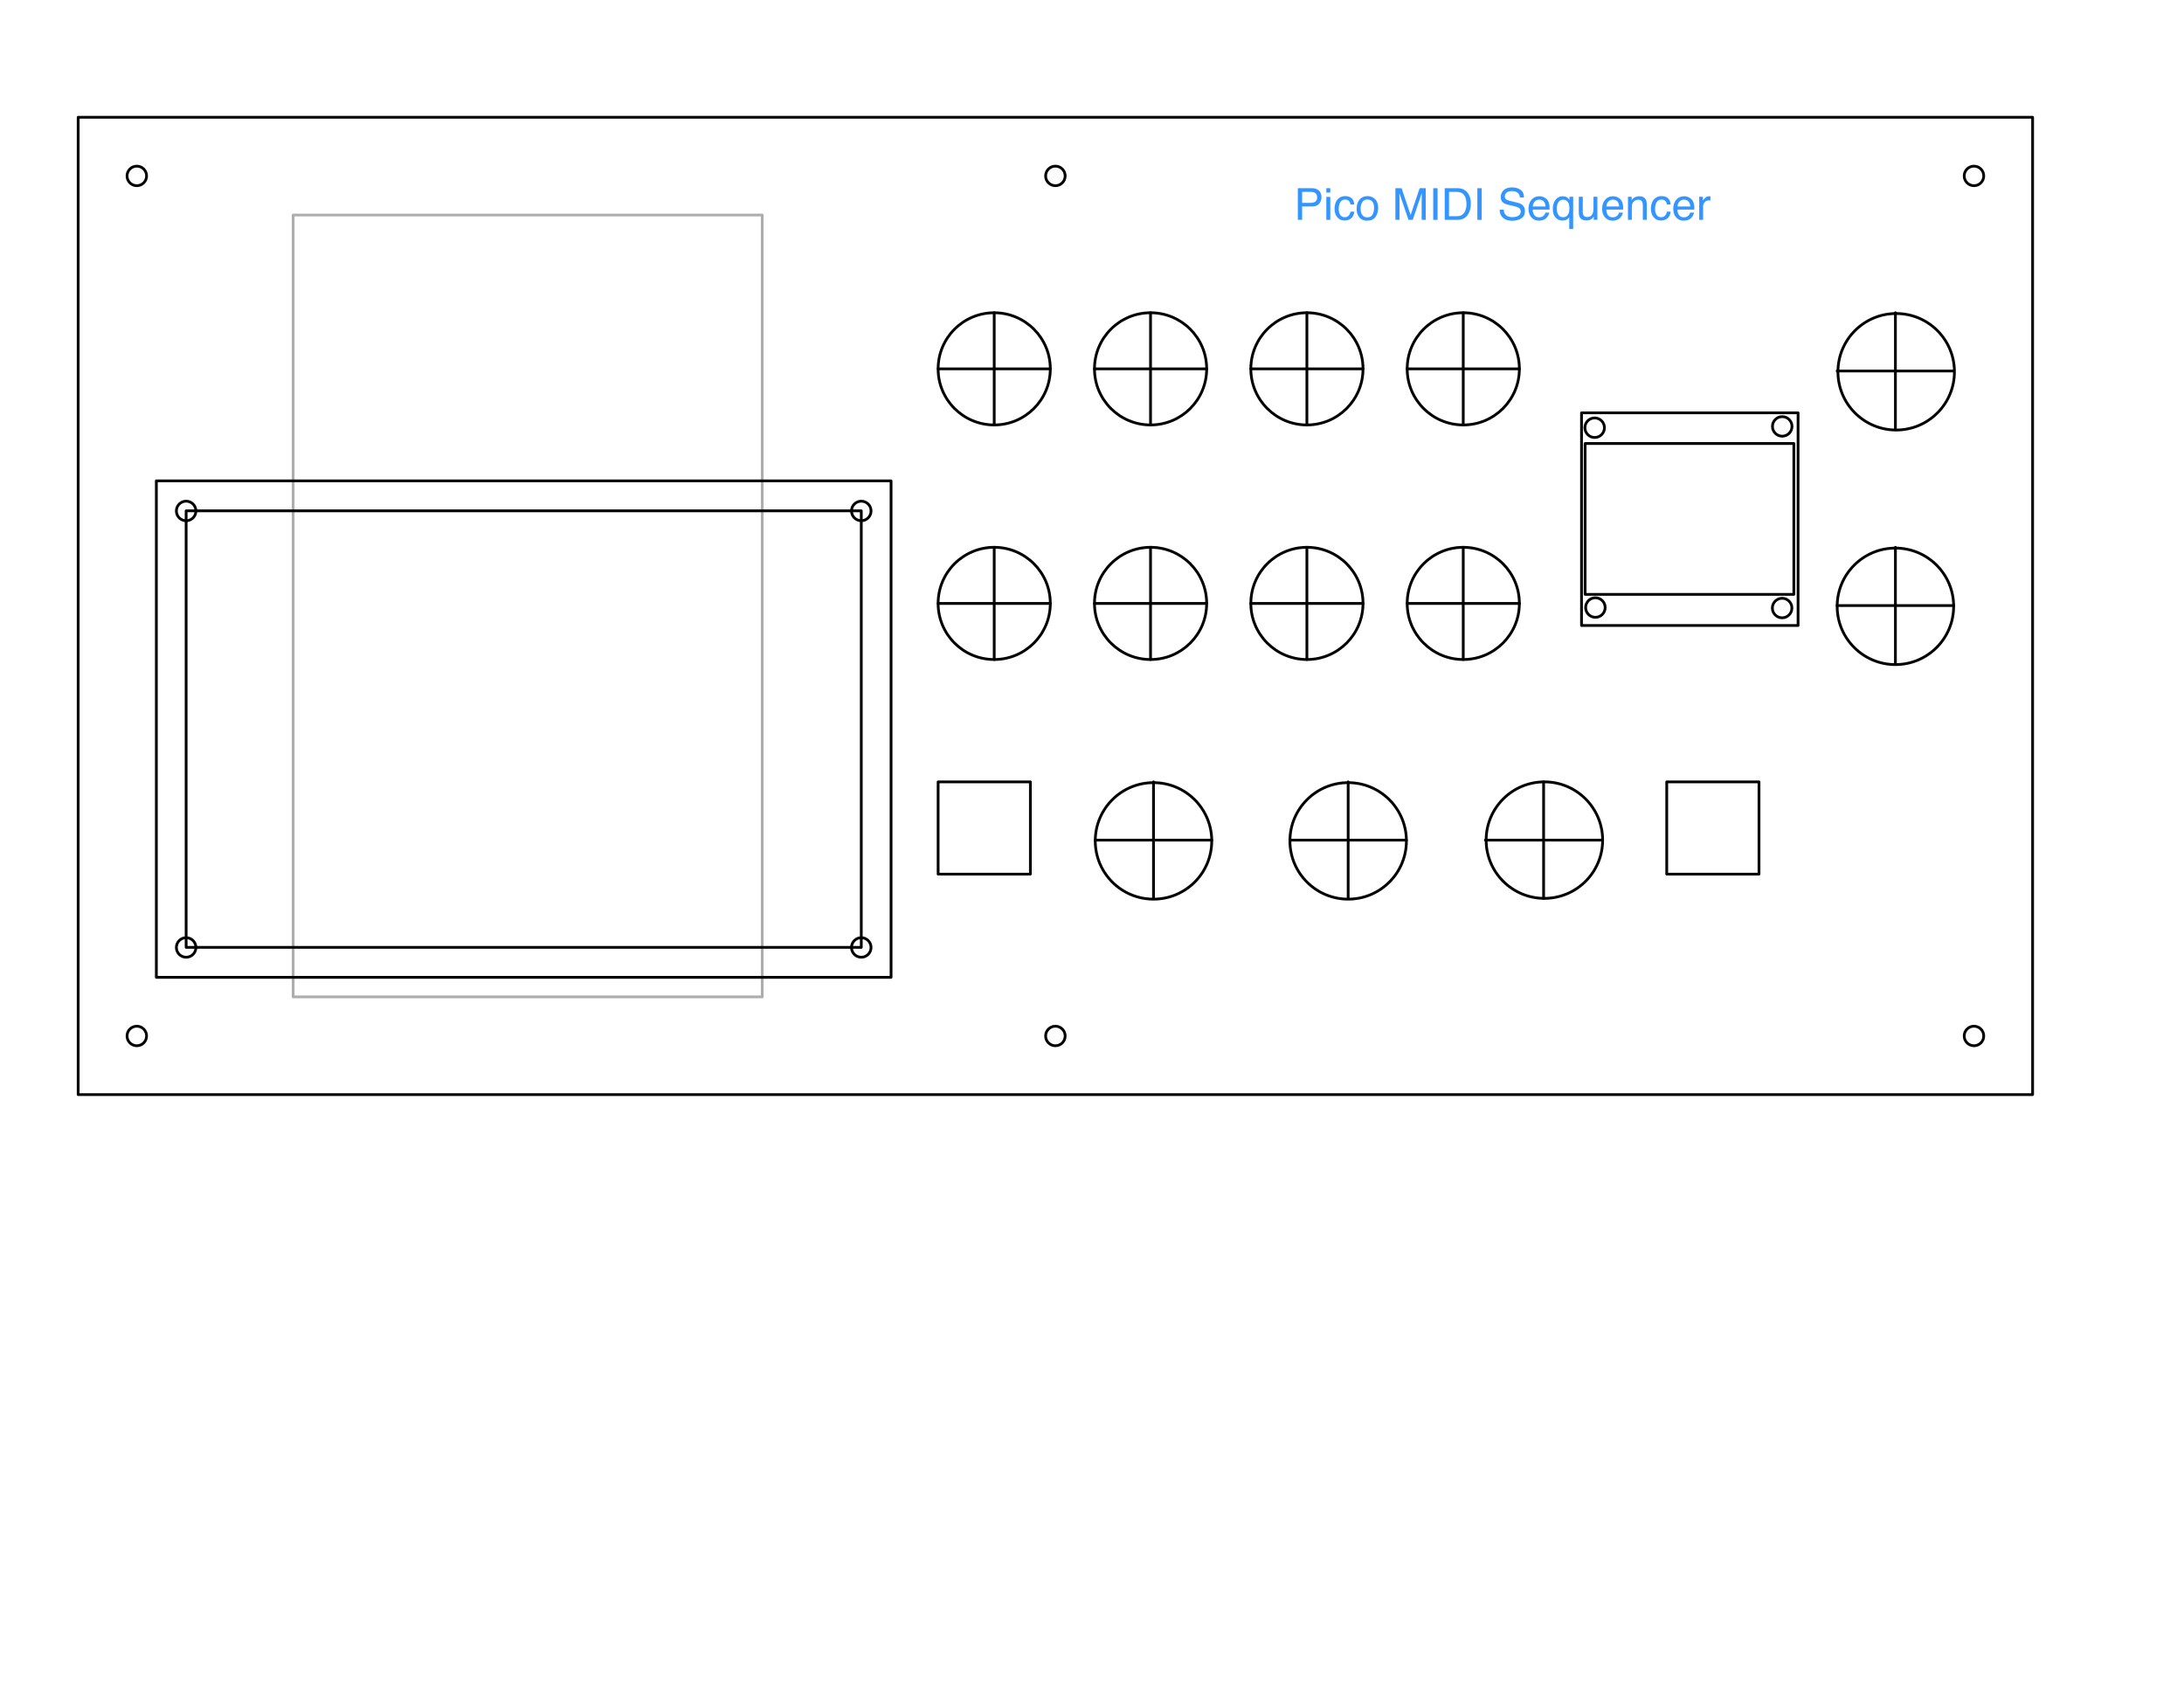 <?xml version="1.0" encoding="UTF-8" standalone="no"?>
<!DOCTYPE svg PUBLIC "-//W3C//DTD SVG 1.1//EN" "http://www.w3.org/Graphics/SVG/1.1/DTD/svg11.dtd">
<!-- Created with Vectornator (http://vectornator.io/) -->
<svg height="100%" stroke-miterlimit="10" style="fill-rule:nonzero;clip-rule:evenodd;stroke-linecap:round;stroke-linejoin:round;" version="1.1" viewBox="0 0 792 612" width="100%" xml:space="preserve" xmlns="http://www.w3.org/2000/svg" xmlns:vectornator="http://vectornator.io" xmlns:xlink="http://www.w3.org/1999/xlink">
<defs/>
<g id="Layer-1" vectornator:layerName="Layer 1">
<path d="M28.35 42.525L737.1 42.525L737.1 396.9L413.756 396.9L284.311 396.9L275.877 396.9L28.35 396.9L28.35 42.525Z" fill="none" opacity="1" stroke="#000000" stroke-linecap="butt" stroke-linejoin="round" stroke-width="1"/>
<path d="M106.312 77.963L239.585 77.963L276.412 77.963L276.412 361.462L106.312 361.462L106.312 77.963Z" fill="none" opacity="1" stroke="#adadad" stroke-linecap="butt" stroke-linejoin="round" stroke-width="1"/>
<path d="M573.521 149.688L652.05 149.688L652.05 226.8L573.521 226.8L573.521 149.688Z" fill="none" opacity="1" stroke="#000000" stroke-linecap="butt" stroke-linejoin="round" stroke-width="1"/>
<path d="M574.822 160.809L650.516 160.809L650.516 215.524L574.822 215.524L574.822 160.809Z" fill="none" opacity="1" stroke="#000000" stroke-linecap="butt" stroke-linejoin="round" stroke-width="1"/>
<path d="M574.741 155.088C574.741 153.131 576.327 151.544 578.284 151.544C580.241 151.544 581.828 153.131 581.828 155.088C581.828 157.045 580.241 158.632 578.284 158.632C576.327 158.632 574.741 157.045 574.741 155.088Z" fill="none" opacity="1" stroke="#000000" stroke-linecap="butt" stroke-linejoin="round" stroke-width="1"/>
<path d="M642.758 154.615C642.758 152.658 644.345 151.071 646.302 151.071C648.259 151.071 649.846 152.658 649.846 154.615C649.846 156.572 648.259 158.159 646.302 158.159C644.345 158.159 642.758 156.572 642.758 154.615Z" fill="none" opacity="1" stroke="#000000" stroke-linecap="butt" stroke-linejoin="round" stroke-width="1"/>
<path d="M575.007 220.287C575.007 218.33 576.593 216.743 578.551 216.743C580.508 216.743 582.094 218.33 582.094 220.287C582.094 222.244 580.508 223.831 578.551 223.831C576.593 223.831 575.007 222.244 575.007 220.287Z" fill="none" opacity="1" stroke="#000000" stroke-linecap="butt" stroke-linejoin="round" stroke-width="1"/>
<path d="M642.722 220.47C642.722 218.513 644.309 216.927 646.266 216.927C648.223 216.927 649.81 218.513 649.81 220.47C649.81 222.427 648.223 224.014 646.266 224.014C644.309 224.014 642.722 222.427 642.722 220.47Z" fill="none" opacity="1" stroke="#000000" stroke-linecap="butt" stroke-linejoin="round" stroke-width="1"/>
<path d="M604.422 283.5L637.875 283.5L637.875 316.953L604.422 316.953L604.422 283.5Z" fill="none" opacity="1" stroke="#000000" stroke-linecap="butt" stroke-linejoin="round" stroke-width="1"/>
<path d="M340.2 283.5L373.653 283.5L373.653 316.953L340.2 316.953L340.2 283.5Z" fill="none" opacity="1" stroke="#000000" stroke-linecap="butt" stroke-linejoin="round" stroke-width="1"/>
<path d="M538.933 304.621C538.933 292.956 548.39 283.5 560.054 283.5C571.719 283.5 581.175 292.956 581.175 304.621C581.175 316.285 571.719 325.742 560.054 325.742C548.39 325.742 538.933 316.285 538.933 304.621Z" fill="none" opacity="1" stroke="#000000" stroke-linecap="butt" stroke-linejoin="round" stroke-width="1"/>
<path d="M467.775 304.904C467.775 293.24 477.231 283.784 488.896 283.784C500.56 283.784 510.017 293.24 510.017 304.904C510.017 316.569 500.56 326.025 488.896 326.025C477.231 326.025 467.775 316.569 467.775 304.904Z" fill="none" opacity="1" stroke="#000000" stroke-linecap="butt" stroke-linejoin="round" stroke-width="1"/>
<path d="M397.183 304.904C397.183 293.24 406.64 283.784 418.304 283.784C429.969 283.784 439.425 293.24 439.425 304.904C439.425 316.569 429.969 326.025 418.304 326.025C406.64 326.025 397.183 316.569 397.183 304.904Z" fill="none" opacity="1" stroke="#000000" stroke-linecap="butt" stroke-linejoin="round" stroke-width="1"/>
<path d="M666.508 134.804C666.508 123.14 675.965 113.683 687.629 113.683C699.294 113.683 708.75 123.14 708.75 134.804C708.75 146.469 699.294 155.925 687.629 155.925C675.965 155.925 666.508 146.469 666.508 134.804Z" fill="none" opacity="1" stroke="#000000" stroke-linecap="butt" stroke-linejoin="round" stroke-width="1"/>
<path d="M666.225 219.854C666.225 208.19 675.681 198.733 687.346 198.733C699.01 198.733 708.467 208.19 708.467 219.854C708.467 231.519 699.01 240.975 687.346 240.975C675.681 240.975 666.225 231.519 666.225 219.854Z" fill="none" opacity="1" stroke="#000000" stroke-linecap="butt" stroke-linejoin="round" stroke-width="1"/>
<path d="M340.2 133.741C340.2 122.507 349.307 113.4 360.541 113.4C371.775 113.4 380.882 122.507 380.882 133.741C380.882 144.975 371.775 154.082 360.541 154.082C349.307 154.082 340.2 144.975 340.2 133.741Z" fill="none" opacity="1" stroke="#000000" stroke-linecap="butt" stroke-linejoin="round" stroke-width="1"/>
<path d="M396.9 133.741C396.9 122.507 406.007 113.4 417.241 113.4C428.475 113.4 437.582 122.507 437.582 133.741C437.582 144.975 428.475 154.082 417.241 154.082C406.007 154.082 396.9 144.975 396.9 133.741Z" fill="none" opacity="1" stroke="#000000" stroke-linecap="butt" stroke-linejoin="round" stroke-width="1"/>
<path d="M453.6 133.741C453.6 122.507 462.707 113.4 473.941 113.4C485.175 113.4 494.282 122.507 494.282 133.741C494.282 144.975 485.175 154.082 473.941 154.082C462.707 154.082 453.6 144.975 453.6 133.741Z" fill="none" opacity="1" stroke="#000000" stroke-linecap="butt" stroke-linejoin="round" stroke-width="1"/>
<path d="M510.3 133.741C510.3 122.507 519.407 113.4 530.641 113.4C541.875 113.4 550.982 122.507 550.982 133.741C550.982 144.975 541.875 154.082 530.641 154.082C519.407 154.082 510.3 144.975 510.3 133.741Z" fill="none" opacity="1" stroke="#000000" stroke-linecap="butt" stroke-linejoin="round" stroke-width="1"/>
<path d="M340.2 218.791C340.2 207.557 349.307 198.45 360.541 198.45C371.775 198.45 380.882 207.557 380.882 218.791C380.882 230.025 371.775 239.132 360.541 239.132C349.307 239.132 340.2 230.025 340.2 218.791Z" fill="none" opacity="1" stroke="#000000" stroke-linecap="butt" stroke-linejoin="round" stroke-width="1"/>
<path d="M396.9 218.791C396.9 207.557 406.007 198.45 417.241 198.45C428.475 198.45 437.582 207.557 437.582 218.791C437.582 230.025 428.475 239.132 417.241 239.132C406.007 239.132 396.9 230.025 396.9 218.791Z" fill="none" opacity="1" stroke="#000000" stroke-linecap="butt" stroke-linejoin="round" stroke-width="1"/>
<path d="M453.6 218.791C453.6 207.557 462.707 198.45 473.941 198.45C485.175 198.45 494.282 207.557 494.282 218.791C494.282 230.025 485.175 239.132 473.941 239.132C462.707 239.132 453.6 230.025 453.6 218.791Z" fill="none" opacity="1" stroke="#000000" stroke-linecap="butt" stroke-linejoin="round" stroke-width="1"/>
<path d="M510.3 218.791C510.3 207.557 519.407 198.45 530.641 198.45C541.875 198.45 550.982 207.557 550.982 218.791C550.982 230.025 541.875 239.132 530.641 239.132C519.407 239.132 510.3 230.025 510.3 218.791Z" fill="none" opacity="1" stroke="#000000" stroke-linecap="butt" stroke-linejoin="round" stroke-width="1"/>
<path d="M56.7 174.353L167.408 174.353L323.133 174.353L323.133 354.375L56.7 354.375L56.7 174.353Z" fill="none" opacity="1" stroke="#000000" stroke-linecap="butt" stroke-linejoin="round" stroke-width="1"/>
<path d="M67.501 185.225L169.233 185.225L312.332 185.225L312.332 343.503L67.501 343.503L67.501 185.225Z" fill="none" opacity="1" stroke="#000000" stroke-linecap="butt" stroke-linejoin="round" stroke-width="1"/>
<path d="M340.2 133.741L380.882 133.741" fill="none" opacity="1" stroke="#000000" stroke-linecap="butt" stroke-linejoin="round" stroke-width="1"/>
<path d="M340.2 218.805L380.882 218.805" fill="none" opacity="1" stroke="#000000" stroke-linecap="butt" stroke-linejoin="round" stroke-width="1"/>
<path d="M396.9 218.805L437.582 218.805" fill="none" opacity="1" stroke="#000000" stroke-linecap="butt" stroke-linejoin="round" stroke-width="1"/>
<path d="M453.6 218.805L494.282 218.805" fill="none" opacity="1" stroke="#000000" stroke-linecap="butt" stroke-linejoin="round" stroke-width="1"/>
<path d="M510.3 218.805L550.982 218.805" fill="none" opacity="1" stroke="#000000" stroke-linecap="butt" stroke-linejoin="round" stroke-width="1"/>
<path d="M396.9 133.741L437.582 133.741" fill="none" opacity="1" stroke="#000000" stroke-linecap="butt" stroke-linejoin="round" stroke-width="1"/>
<path d="M453.6 133.741L494.282 133.741" fill="none" opacity="1" stroke="#000000" stroke-linecap="butt" stroke-linejoin="round" stroke-width="1"/>
<path d="M510.3 133.741L550.982 133.741" fill="none" opacity="1" stroke="#000000" stroke-linecap="butt" stroke-linejoin="round" stroke-width="1"/>
<path d="M360.541 113.4L360.541 154.082" fill="none" opacity="1" stroke="#000000" stroke-linecap="butt" stroke-linejoin="round" stroke-width="1"/>
<path d="M417.227 113.4L417.227 154.082" fill="none" opacity="1" stroke="#000000" stroke-linecap="butt" stroke-linejoin="round" stroke-width="1"/>
<path d="M417.227 198.45L417.227 239.132" fill="none" opacity="1" stroke="#000000" stroke-linecap="butt" stroke-linejoin="round" stroke-width="1"/>
<path d="M473.927 113.4L473.927 154.082" fill="none" opacity="1" stroke="#000000" stroke-linecap="butt" stroke-linejoin="round" stroke-width="1"/>
<path d="M473.927 198.45L473.927 239.132" fill="none" opacity="1" stroke="#000000" stroke-linecap="butt" stroke-linejoin="round" stroke-width="1"/>
<path d="M530.627 113.4L530.627 154.082" fill="none" opacity="1" stroke="#000000" stroke-linecap="butt" stroke-linejoin="round" stroke-width="1"/>
<path d="M530.627 198.45L530.627 239.132" fill="none" opacity="1" stroke="#000000" stroke-linecap="butt" stroke-linejoin="round" stroke-width="1"/>
<path d="M360.541 198.45L360.541 239.132" fill="none" opacity="1" stroke="#000000" stroke-linecap="butt" stroke-linejoin="round" stroke-width="1"/>
<path d="M397.183 304.621L439.425 304.621" fill="none" opacity="1" stroke="#000000" stroke-linecap="butt" stroke-linejoin="round" stroke-width="1"/>
<path d="M666.225 219.571L708.466 219.571" fill="none" opacity="1" stroke="#000000" stroke-linecap="butt" stroke-linejoin="round" stroke-width="1"/>
<path d="M666.225 134.521L708.466 134.521" fill="none" opacity="1" stroke="#000000" stroke-linecap="butt" stroke-linejoin="round" stroke-width="1"/>
<path d="M467.775 304.621L510.016 304.621" fill="none" opacity="1" stroke="#000000" stroke-linecap="butt" stroke-linejoin="round" stroke-width="1"/>
<path d="M538.65 304.621L580.891 304.621" fill="none" opacity="1" stroke="#000000" stroke-linecap="butt" stroke-linejoin="round" stroke-width="1"/>
<path d="M418.304 283.5L418.304 325.741" fill="none" opacity="1" stroke="#000000" stroke-linecap="butt" stroke-linejoin="round" stroke-width="1"/>
<path d="M488.896 283.5L488.896 325.741" fill="none" opacity="1" stroke="#000000" stroke-linecap="butt" stroke-linejoin="round" stroke-width="1"/>
<path d="M559.771 283.5L559.771 325.741" fill="none" opacity="1" stroke="#000000" stroke-linecap="butt" stroke-linejoin="round" stroke-width="1"/>
<path d="M687.346 198.45L687.346 240.691" fill="none" opacity="1" stroke="#000000" stroke-linecap="butt" stroke-linejoin="round" stroke-width="1"/>
<path d="M687.346 113.4L687.346 155.641" fill="none" opacity="1" stroke="#000000" stroke-linecap="butt" stroke-linejoin="round" stroke-width="1"/>
<path d="M63.958 185.267C63.958 183.31 65.544 181.723 67.501 181.723C69.459 181.723 71.045 183.31 71.045 185.267C71.045 187.224 69.459 188.811 67.501 188.811C65.544 188.811 63.958 187.224 63.958 185.267Z" fill="none" opacity="1" stroke="#000000" stroke-linecap="butt" stroke-linejoin="round" stroke-width="1"/>
<path d="M63.958 343.545C63.958 341.588 65.544 340.002 67.501 340.002C69.459 340.002 71.045 341.588 71.045 343.545C71.045 345.502 69.459 347.089 67.501 347.089C65.544 347.089 63.958 345.502 63.958 343.545Z" fill="none" opacity="1" stroke="#000000" stroke-linecap="butt" stroke-linejoin="round" stroke-width="1"/>
<path d="M46.069 63.788C46.069 61.83 47.655 60.244 49.612 60.244C51.57 60.244 53.156 61.83 53.156 63.788C53.156 65.745 51.57 67.331 49.612 67.331C47.655 67.331 46.069 65.745 46.069 63.788Z" fill="none" opacity="1" stroke="#000000" stroke-linecap="butt" stroke-linejoin="round" stroke-width="1"/>
<path d="M712.294 63.788C712.294 61.83 713.88 60.244 715.838 60.244C717.795 60.244 719.381 61.83 719.381 63.788C719.381 65.745 717.795 67.331 715.838 67.331C713.88 67.331 712.294 65.745 712.294 63.788Z" fill="none" opacity="1" stroke="#000000" stroke-linecap="butt" stroke-linejoin="round" stroke-width="1"/>
<path d="M379.181 63.788C379.181 61.83 380.768 60.244 382.725 60.244C384.682 60.244 386.269 61.83 386.269 63.788C386.269 65.745 384.682 67.331 382.725 67.331C380.768 67.331 379.181 65.745 379.181 63.788Z" fill="none" opacity="1" stroke="#000000" stroke-linecap="butt" stroke-linejoin="round" stroke-width="1"/>
<path d="M379.181 375.637C379.181 373.68 380.768 372.094 382.725 372.094C384.682 372.094 386.269 373.68 386.269 375.637C386.269 377.595 384.682 379.181 382.725 379.181C380.768 379.181 379.181 377.595 379.181 375.637Z" fill="none" opacity="1" stroke="#000000" stroke-linecap="butt" stroke-linejoin="round" stroke-width="1"/>
<path d="M712.294 375.637C712.294 373.68 713.88 372.094 715.838 372.094C717.795 372.094 719.381 373.68 719.381 375.637C719.381 377.595 717.795 379.181 715.838 379.181C713.88 379.181 712.294 377.595 712.294 375.637Z" fill="none" opacity="1" stroke="#000000" stroke-linecap="butt" stroke-linejoin="round" stroke-width="1"/>
<path d="M308.788 185.267C308.788 183.31 310.375 181.723 312.332 181.723C314.289 181.723 315.876 183.31 315.876 185.267C315.876 187.224 314.289 188.811 312.332 188.811C310.375 188.811 308.788 187.224 308.788 185.267Z" fill="none" opacity="1" stroke="#000000" stroke-linecap="butt" stroke-linejoin="round" stroke-width="1"/>
<path d="M308.788 343.545C308.788 341.588 310.375 340.002 312.332 340.002C314.289 340.002 315.876 341.588 315.876 343.545C315.876 345.502 314.289 347.089 312.332 347.089C310.375 347.089 308.788 345.502 308.788 343.545Z" fill="none" opacity="1" stroke="#000000" stroke-linecap="butt" stroke-linejoin="round" stroke-width="1"/>
<path d="M46.069 375.637C46.069 373.68 47.655 372.094 49.612 372.094C51.57 372.094 53.156 373.68 53.156 375.637C53.156 377.595 51.57 379.181 49.612 379.181C47.655 379.181 46.069 377.595 46.069 375.637Z" fill="none" opacity="1" stroke="#000000" stroke-linecap="butt" stroke-linejoin="round" stroke-width="1"/>
<g fill="#3395ff" opacity="1" stroke="none">
<path d="M470.642 68.238L475.806 68.238C476.827 68.238 477.65 68.526 478.275 69.102C478.9 69.677 479.212 70.486 479.212 71.527C479.212 72.423 478.934 73.203 478.377 73.867C477.819 74.531 476.963 74.863 475.806 74.863L472.197 74.863L472.197 79.715L470.642 79.715L470.642 68.238ZM477.642 71.535C477.642 70.691 477.33 70.118 476.705 69.816C476.361 69.655 475.89 69.574 475.291 69.574L472.197 69.574L472.197 73.551L475.291 73.551C475.989 73.551 476.555 73.402 476.99 73.105C477.425 72.808 477.642 72.285 477.642 71.535Z"/>
<path d="M480.978 71.387L482.408 71.387L482.408 79.715L480.978 79.715L480.978 71.387ZM480.978 68.238L482.408 68.238L482.408 69.832L480.978 69.832L480.978 68.238Z"/>
<path d="M487.759 71.105C488.702 71.105 489.469 71.335 490.06 71.793C490.651 72.251 491.007 73.04 491.127 74.16L489.759 74.16C489.676 73.644 489.486 73.216 489.189 72.875C488.892 72.534 488.416 72.363 487.759 72.363C486.864 72.363 486.223 72.801 485.837 73.676C485.587 74.243 485.462 74.944 485.462 75.777C485.462 76.616 485.64 77.322 485.994 77.894C486.348 78.467 486.905 78.754 487.666 78.754C488.249 78.754 488.711 78.575 489.052 78.219C489.393 77.862 489.629 77.374 489.759 76.754L491.127 76.754C490.97 77.863 490.58 78.674 489.955 79.187C489.33 79.7 488.53 79.957 487.556 79.957C486.462 79.957 485.59 79.557 484.939 78.758C484.288 77.958 483.962 76.96 483.962 75.762C483.962 74.293 484.319 73.15 485.033 72.332C485.746 71.514 486.655 71.105 487.759 71.105Z"/>
<path d="M495.853 78.808C496.785 78.808 497.425 78.456 497.771 77.75C498.117 77.044 498.291 76.259 498.291 75.394C498.291 74.613 498.166 73.978 497.916 73.488C497.52 72.717 496.838 72.332 495.869 72.332C495.009 72.332 494.384 72.66 493.994 73.316C493.603 73.973 493.408 74.764 493.408 75.691C493.408 76.582 493.603 77.324 493.994 77.918C494.384 78.512 495.004 78.808 495.853 78.808ZM495.908 71.105C496.986 71.105 497.897 71.465 498.642 72.183C499.387 72.902 499.759 73.96 499.759 75.355C499.759 76.704 499.431 77.819 498.775 78.699C498.119 79.579 497.101 80.019 495.72 80.019C494.569 80.019 493.655 79.63 492.978 78.852C492.301 78.073 491.962 77.027 491.962 75.715C491.962 74.308 492.319 73.189 493.033 72.355C493.746 71.522 494.705 71.105 495.908 71.105Z"/>
<path d="M506.025 68.238L508.252 68.238L511.548 77.941L514.822 68.238L517.025 68.238L517.025 79.715L515.548 79.715L515.548 72.941C515.548 72.707 515.554 72.319 515.564 71.777C515.574 71.236 515.58 70.655 515.58 70.035L512.306 79.715L510.767 79.715L507.47 70.035L507.47 70.387C507.47 70.668 507.477 71.096 507.49 71.672C507.503 72.247 507.509 72.671 507.509 72.941L507.509 79.715L506.025 79.715L506.025 68.238Z"/>
<path d="M519.744 68.238L521.314 68.238L521.314 79.715L519.744 79.715L519.744 68.238Z"/>
<path d="M528.244 78.387C528.77 78.387 529.202 78.332 529.541 78.223C530.145 78.019 530.64 77.629 531.025 77.051C531.332 76.587 531.554 75.993 531.689 75.269C531.767 74.837 531.806 74.436 531.806 74.066C531.806 72.644 531.524 71.54 530.959 70.754C530.393 69.967 529.483 69.574 528.228 69.574L525.47 69.574L525.47 78.387L528.244 78.387ZM523.908 68.238L528.556 68.238C530.134 68.238 531.358 68.798 532.228 69.918C533.004 70.928 533.392 72.223 533.392 73.801C533.392 75.019 533.163 76.121 532.705 77.105C531.897 78.845 530.509 79.715 528.541 79.715L523.908 79.715L523.908 68.238Z"/>
<path d="M535.744 68.238L537.314 68.238L537.314 79.715L535.744 79.715L535.744 68.238Z"/>
<path d="M545.298 76.012C545.335 76.663 545.489 77.191 545.759 77.598C546.275 78.358 547.184 78.738 548.486 78.738C549.069 78.738 549.601 78.655 550.08 78.488C551.007 78.165 551.47 77.587 551.47 76.754C551.47 76.129 551.275 75.683 550.884 75.418C550.489 75.157 549.869 74.931 549.025 74.738L547.47 74.387C546.455 74.157 545.736 73.905 545.314 73.629C544.585 73.15 544.22 72.433 544.22 71.48C544.22 70.449 544.577 69.603 545.291 68.941C546.004 68.28 547.015 67.949 548.322 67.949C549.525 67.949 550.547 68.24 551.388 68.82C552.229 69.401 552.65 70.329 552.65 71.605L551.189 71.605C551.111 70.991 550.944 70.519 550.689 70.191C550.215 69.592 549.41 69.293 548.275 69.293C547.358 69.293 546.699 69.486 546.298 69.871C545.897 70.256 545.697 70.704 545.697 71.215C545.697 71.777 545.931 72.189 546.4 72.449C546.707 72.616 547.403 72.824 548.486 73.074L550.095 73.441C550.871 73.618 551.47 73.861 551.892 74.168C552.621 74.704 552.986 75.483 552.986 76.504C552.986 77.775 552.524 78.683 551.599 79.23C550.675 79.777 549.601 80.051 548.377 80.051C546.949 80.051 545.832 79.686 545.025 78.957C544.218 78.233 543.822 77.251 543.837 76.012L545.298 76.012Z"/>
<path d="M558.252 71.16C558.845 71.16 559.421 71.299 559.978 71.578C560.535 71.857 560.96 72.217 561.252 72.66C561.533 73.082 561.72 73.574 561.814 74.137C561.897 74.522 561.939 75.137 561.939 75.98L555.806 75.98C555.832 76.829 556.033 77.51 556.408 78.023C556.783 78.536 557.364 78.793 558.15 78.793C558.884 78.793 559.47 78.551 559.908 78.066C560.158 77.785 560.335 77.46 560.439 77.09L561.822 77.09C561.785 77.397 561.664 77.74 561.459 78.117C561.253 78.495 561.022 78.803 560.767 79.043C560.34 79.46 559.811 79.741 559.181 79.887C558.843 79.97 558.46 80.012 558.033 80.012C556.991 80.012 556.108 79.633 555.384 78.875C554.66 78.117 554.298 77.056 554.298 75.691C554.298 74.348 554.663 73.256 555.392 72.418C556.121 71.579 557.074 71.16 558.252 71.16ZM560.494 74.863C560.436 74.254 560.304 73.767 560.095 73.402C559.71 72.725 559.067 72.387 558.166 72.387C557.52 72.387 556.978 72.62 556.541 73.086C556.103 73.552 555.871 74.144 555.845 74.863L560.494 74.863Z"/>
<path d="M564.572 75.644C564.572 76.368 564.673 76.975 564.877 77.465C565.236 78.335 565.879 78.769 566.806 78.769C567.785 78.769 568.46 78.311 568.83 77.394C569.033 76.889 569.134 76.243 569.134 75.457C569.134 74.733 569.022 74.129 568.798 73.644C568.418 72.816 567.749 72.402 566.791 72.402C566.181 72.402 565.659 72.667 565.224 73.195C564.789 73.724 564.572 74.54 564.572 75.644ZM566.65 71.16C567.343 71.16 567.926 71.335 568.4 71.683C568.66 71.871 568.91 72.147 569.15 72.512L569.15 71.348L570.486 71.348L570.486 83.051L569.072 83.051L569.072 78.754C568.837 79.129 568.513 79.427 568.099 79.648C567.685 79.87 567.168 79.98 566.548 79.98C565.658 79.98 564.861 79.631 564.158 78.933C563.455 78.236 563.103 77.173 563.103 75.746C563.103 74.407 563.433 73.308 564.091 72.449C564.75 71.59 565.603 71.16 566.65 71.16Z"/>
<path d="M573.97 71.348L573.97 76.902C573.97 77.329 574.038 77.678 574.173 77.949C574.423 78.449 574.89 78.699 575.572 78.699C576.551 78.699 577.218 78.262 577.572 77.387C577.765 76.918 577.861 76.275 577.861 75.457L577.861 71.348L579.267 71.348L579.267 79.715L577.939 79.715L577.955 78.48C577.772 78.798 577.546 79.066 577.275 79.285C576.739 79.723 576.088 79.941 575.322 79.941C574.129 79.941 573.317 79.543 572.884 78.746C572.65 78.319 572.533 77.749 572.533 77.035L572.533 71.348L573.97 71.348Z"/>
<path d="M584.947 71.16C585.541 71.16 586.116 71.299 586.673 71.578C587.231 71.857 587.655 72.217 587.947 72.66C588.228 73.082 588.416 73.574 588.509 74.137C588.593 74.522 588.634 75.137 588.634 75.98L582.502 75.98C582.528 76.829 582.728 77.51 583.103 78.023C583.478 78.536 584.059 78.793 584.845 78.793C585.58 78.793 586.166 78.551 586.603 78.066C586.853 77.785 587.03 77.46 587.134 77.09L588.517 77.09C588.481 77.397 588.36 77.74 588.154 78.117C587.948 78.495 587.718 78.803 587.462 79.043C587.035 79.46 586.507 79.741 585.877 79.887C585.538 79.97 585.155 80.012 584.728 80.012C583.686 80.012 582.804 79.633 582.08 78.875C581.356 78.117 580.994 77.056 580.994 75.691C580.994 74.348 581.358 73.256 582.087 72.418C582.817 71.579 583.77 71.16 584.947 71.16ZM587.189 74.863C587.132 74.254 586.999 73.767 586.791 73.402C586.405 72.725 585.762 72.387 584.861 72.387C584.215 72.387 583.673 72.62 583.236 73.086C582.798 73.552 582.567 74.144 582.541 74.863L587.189 74.863Z"/>
<path d="M590.361 71.348L591.697 71.348L591.697 72.535C592.093 72.046 592.512 71.694 592.955 71.48C593.397 71.267 593.89 71.16 594.431 71.16C595.619 71.16 596.421 71.574 596.837 72.402C597.067 72.855 597.181 73.504 597.181 74.348L597.181 79.715L595.752 79.715L595.752 74.441C595.752 73.931 595.676 73.519 595.525 73.207C595.275 72.686 594.822 72.426 594.166 72.426C593.832 72.426 593.559 72.46 593.345 72.527C592.96 72.642 592.621 72.871 592.33 73.215C592.095 73.491 591.943 73.776 591.873 74.07C591.802 74.365 591.767 74.785 591.767 75.332L591.767 79.715L590.361 79.715L590.361 71.348Z"/>
<path d="M602.486 71.105C603.429 71.105 604.196 71.335 604.787 71.793C605.378 72.251 605.733 73.04 605.853 74.16L604.486 74.16C604.403 73.644 604.213 73.216 603.916 72.875C603.619 72.534 603.142 72.363 602.486 72.363C601.59 72.363 600.949 72.801 600.564 73.676C600.314 74.243 600.189 74.944 600.189 75.777C600.189 76.616 600.366 77.322 600.72 77.894C601.074 78.467 601.632 78.754 602.392 78.754C602.976 78.754 603.438 78.575 603.779 78.219C604.12 77.862 604.356 77.374 604.486 76.754L605.853 76.754C605.697 77.863 605.306 78.674 604.681 79.187C604.056 79.7 603.257 79.957 602.283 79.957C601.189 79.957 600.317 79.557 599.666 78.758C599.015 77.958 598.689 76.96 598.689 75.762C598.689 74.293 599.046 73.15 599.759 72.332C600.473 71.514 601.382 71.105 602.486 71.105Z"/>
<path d="M610.744 71.16C611.338 71.16 611.913 71.299 612.47 71.578C613.028 71.857 613.452 72.217 613.744 72.66C614.025 73.082 614.212 73.574 614.306 74.137C614.39 74.522 614.431 75.137 614.431 75.98L608.298 75.98C608.324 76.829 608.525 77.51 608.9 78.023C609.275 78.536 609.856 78.793 610.642 78.793C611.377 78.793 611.962 78.551 612.4 78.066C612.65 77.785 612.827 77.46 612.931 77.09L614.314 77.09C614.278 77.397 614.157 77.74 613.951 78.117C613.745 78.495 613.515 78.803 613.259 79.043C612.832 79.46 612.304 79.741 611.673 79.887C611.335 79.97 610.952 80.012 610.525 80.012C609.483 80.012 608.601 79.633 607.877 78.875C607.153 78.117 606.791 77.056 606.791 75.691C606.791 74.348 607.155 73.256 607.884 72.418C608.614 71.579 609.567 71.16 610.744 71.16ZM612.986 74.863C612.929 74.254 612.796 73.767 612.587 73.402C612.202 72.725 611.559 72.387 610.658 72.387C610.012 72.387 609.47 72.62 609.033 73.086C608.595 73.552 608.364 74.144 608.337 74.863L612.986 74.863Z"/>
<path d="M616.197 71.348L617.533 71.348L617.533 72.793C617.642 72.512 617.91 72.169 618.337 71.766C618.765 71.362 619.257 71.16 619.814 71.16C619.84 71.16 619.884 71.163 619.947 71.168C620.009 71.173 620.116 71.183 620.267 71.199L620.267 72.683C620.184 72.668 620.107 72.657 620.037 72.652C619.966 72.647 619.89 72.644 619.806 72.644C619.098 72.644 618.554 72.872 618.173 73.328C617.793 73.784 617.603 74.308 617.603 74.902L617.603 79.715L616.197 79.715L616.197 71.348Z"/>
</g>
</g>
</svg>
